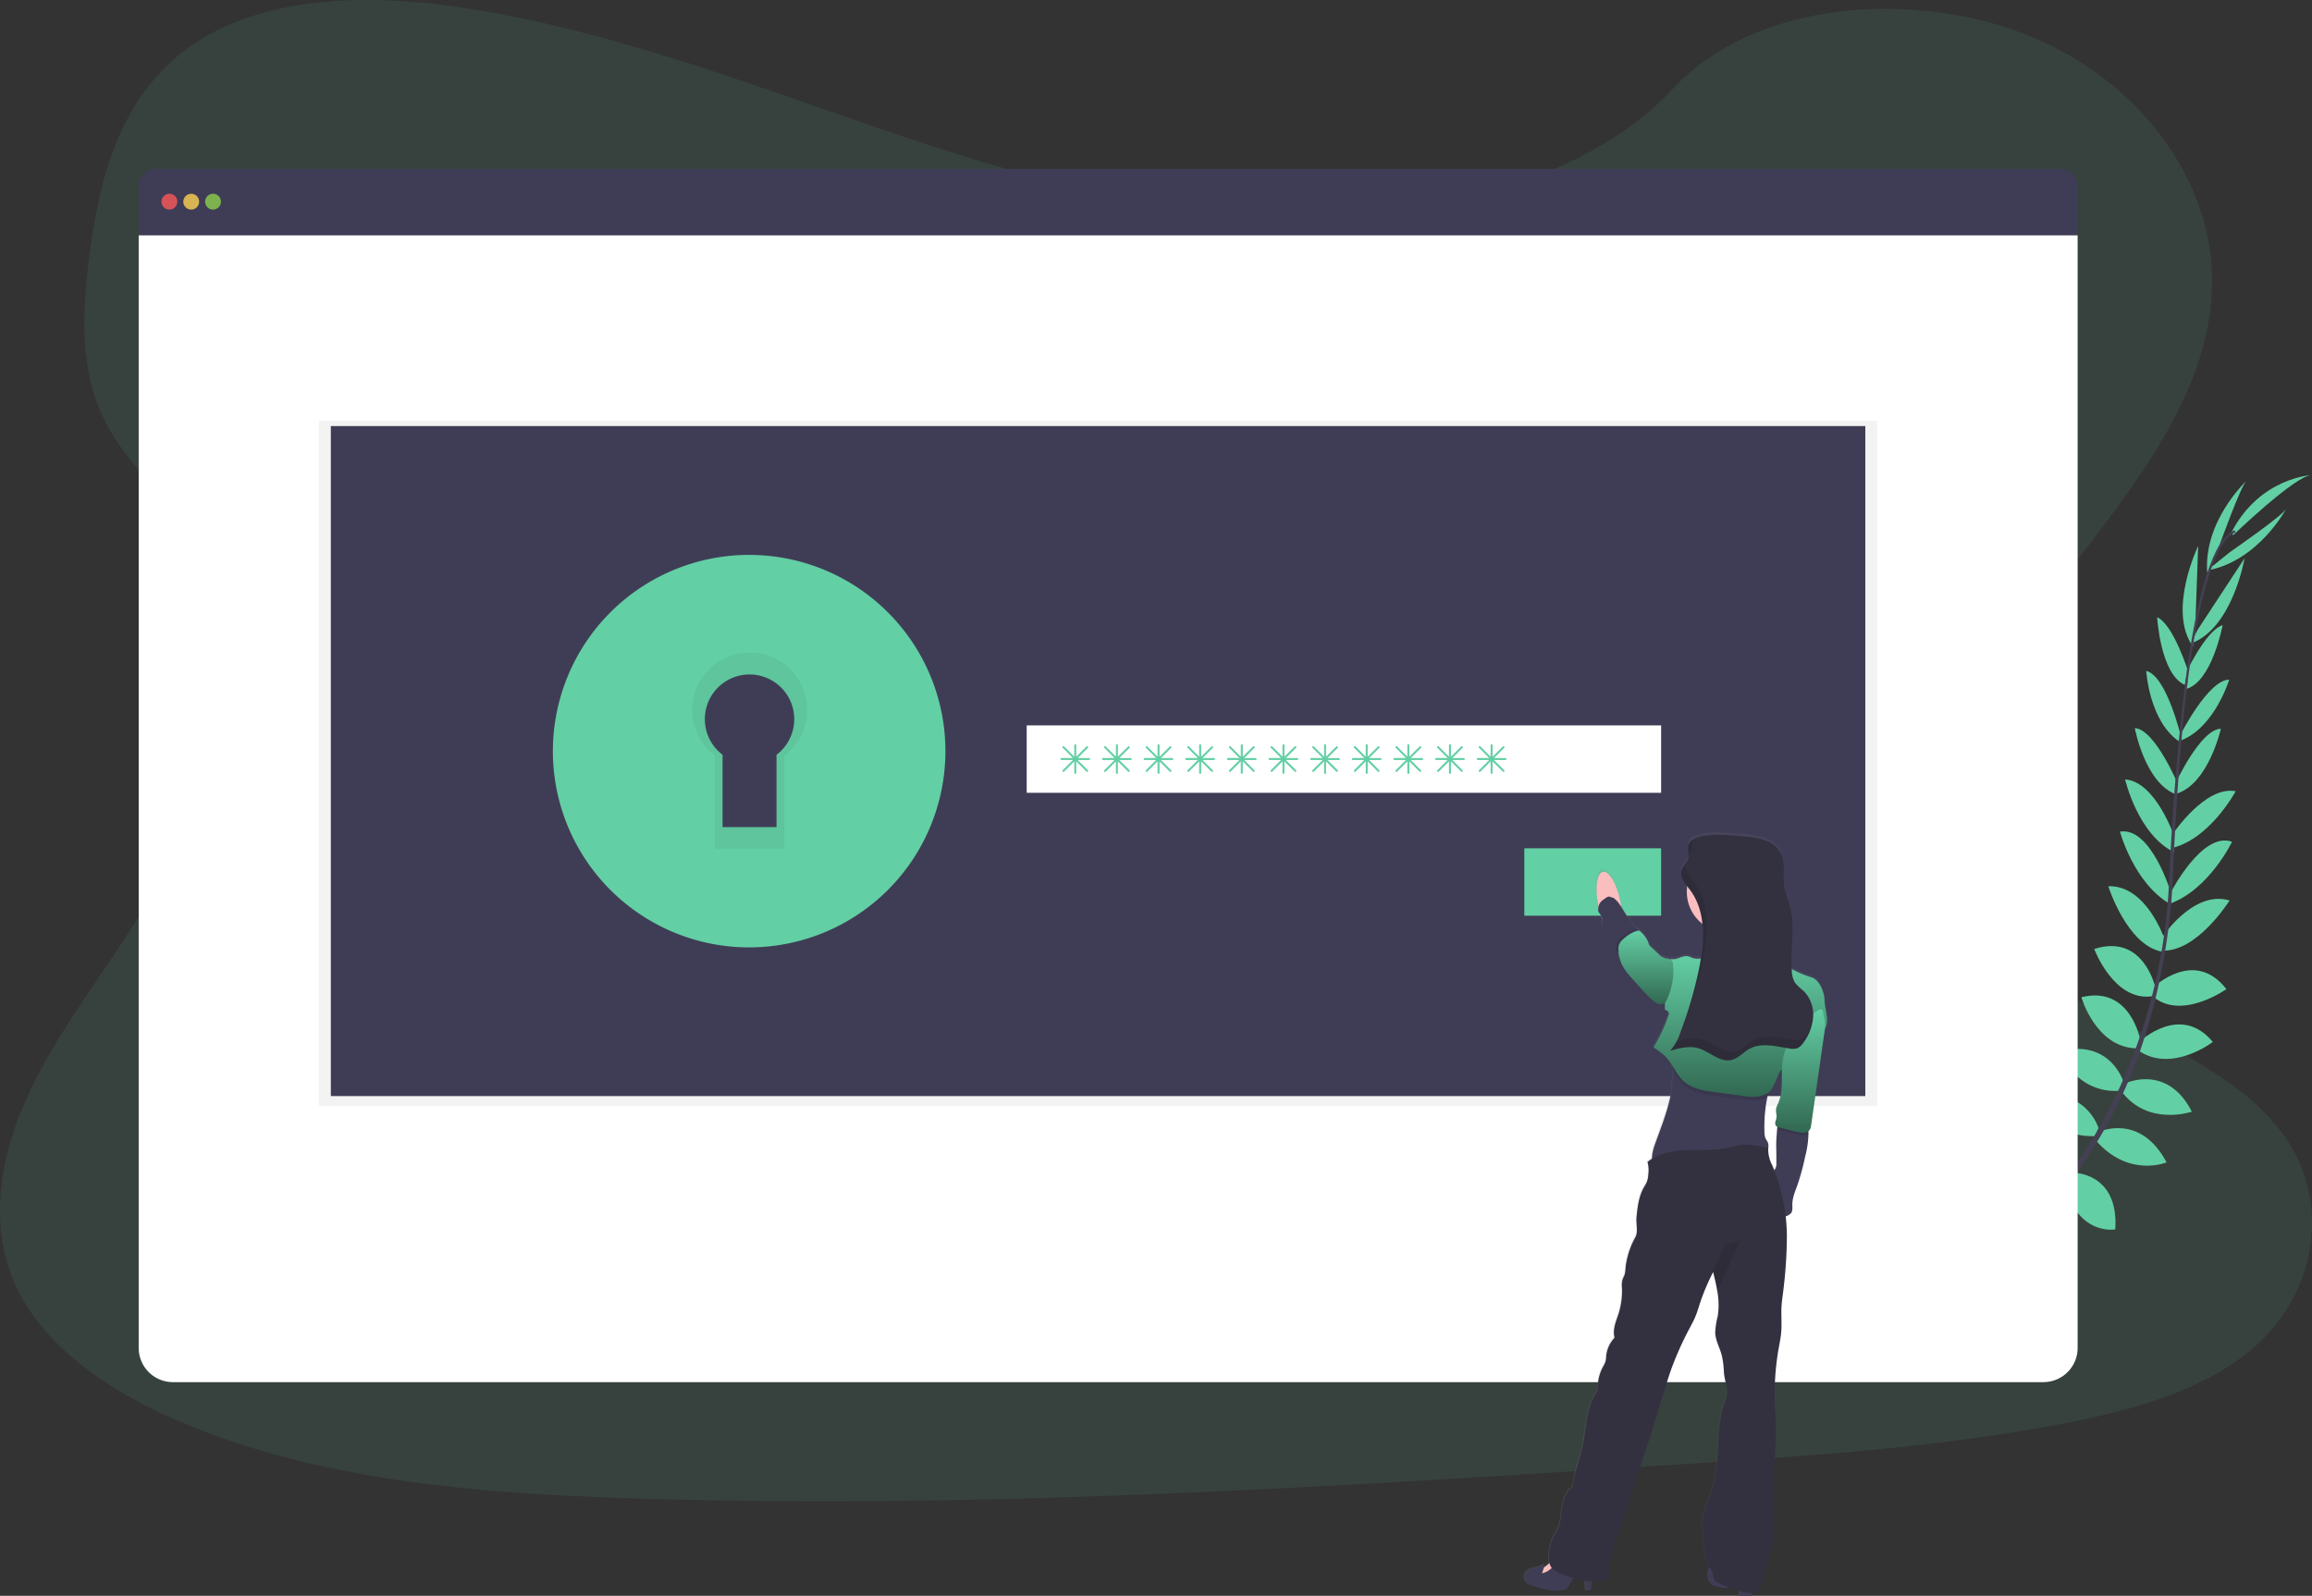 <svg xmlns="http://www.w3.org/2000/svg" xmlns:xlink="http://www.w3.org/1999/xlink" width="764.991" height="528.094" viewBox="0 0 764.991 528.094">
  <rect x="0" y="0" width="764.991" height="528.094" fill="#333333" stroke="none"/>
  <defs>
    <style>
      .cls-1, .cls-2 {
        fill: #63cfa4;
      }

      .cls-1, .cls-12, .cls-15 {
        opacity: 0.1;
      }

      .cls-3 {
        fill: #444053;
      }

      .cls-4 {
        fill: #3f3d56;
      }

      .cls-5 {
        fill: #fff;
      }

      .cls-6 {
        fill: #fa5959;
      }

      .cls-6, .cls-7, .cls-8 {
        opacity: 0.8;
      }

      .cls-7 {
        fill: #fed253;
      }

      .cls-8 {
        fill: #8ccf4d;
      }

      .cls-9 {
        opacity: 0.05;
      }

      .cls-10 {
        fill: url(#linear-gradient);
      }

      .cls-11 {
        fill: #fbbebe;
      }

      .cls-13 {
        fill: url(#linear-gradient-2);
      }

      .cls-14 {
        fill: #33313f;
      }
    </style>
    <linearGradient id="linear-gradient" y1="0.5" x2="1" y2="0.5" gradientUnits="objectBoundingBox">
      <stop offset="0" stop-color="gray" stop-opacity="0.251"/>
      <stop offset="0.54" stop-color="gray" stop-opacity="0.122"/>
      <stop offset="1" stop-color="gray" stop-opacity="0.102"/>
    </linearGradient>
    <linearGradient id="linear-gradient-2" x1="0.5" x2="0.5" y2="1" gradientUnits="objectBoundingBox">
      <stop offset="0" stop-color="#63cfa4"/>
      <stop offset="1" stop-color="#326852"/>
    </linearGradient>
  </defs>
  <g id="verification" transform="translate(0 0.006)">
    <path id="Path_385" data-name="Path 385" class="cls-1" d="M449.609,119.36c-49.035.066-96.233-13.835-141.377-29.277S218.29,57.35,170.167,50.023c-30.949-4.71-66.143-4.277-90.335,12.824C56.545,79.3,49.8,106.529,46.547,131.686c-2.447,18.925-3.575,38.788,5.589,56.1C58.5,199.8,69.389,209.709,77.064,221.162c26.79,39.844,10.679,90.742-15.357,131.511C49.5,371.8,35.2,390.137,25.969,410.361s-13.015,43.157-3.6,63.119c9.328,19.784,30.4,34.144,53.01,43.951,45.919,19.955,99.381,24.232,151.407,25.878,115.164,3.654,230.552-3.8,345.631-11.25,42.586-2.755,85.363-5.53,127.07-13.513,23.156-4.428,47-11,63.42-25.406,20.841-18.289,25.1-48.149,9.938-69.613-25.432-36-92.494-42.79-110.73-81.742-10.056-21.444-1.384-46.037,11.388-66.707C700.9,230.727,748.049,191,748.843,141.395c.544-34.065-23.976-67.3-60.6-82.1-38.388-15.507-90.729-11.519-117.624,17.384C542.962,106.451,492.9,119.314,449.609,119.36Z" transform="translate(-16.91 -47.46)"/>
    <path id="Path_386" data-name="Path 386" class="cls-2" d="M1001.022,691.3s-8.062-5.32-16.052-1.535c0,0,2.46,4.736,12.575,4.29Z" transform="translate(-349.939 -267.959)"/>
    <path id="Path_387" data-name="Path 387" class="cls-2" d="M1008.2,693.25s2.453,9.341-3.7,15.7c0,0-3.7-3.851,0-13.284Z" transform="translate(-356.091 -269.625)"/>
    <path id="Path_388" data-name="Path 388" class="cls-2" d="M1016.558,676.516s-.6-7.944-18.538-5.307c0,0-.085,5.123,6.212,7.55S1013.416,679.14,1016.558,676.516Z" transform="translate(-354.429 -261.858)"/>
    <path id="Path_389" data-name="Path 389" class="cls-2" d="M1025.241,679.5s7.583,2.434.82,19.26c0,0-5.005-1.115-5.9-7.813S1021.922,681.94,1025.241,679.5Z" transform="translate(-361.984 -264.895)"/>
    <path id="Path_390" data-name="Path 390" class="cls-2" d="M1034.35,656.115s1.03-13.074-17.3-11.736c0,0-1.312,11.808,14.071,14.878Z" transform="translate(-360.964 -252.78)"/>
    <path id="Path_391" data-name="Path 391" class="cls-2" d="M1050.981,633.933s-2.512-14.819-20.841-10.4c0,0-.066,12.811,17.849,13.933Z" transform="translate(-365.478 -245.357)"/>
    <path id="Path_392" data-name="Path 392" class="cls-2" d="M1063.679,610.833s-4.212-14.432-22.369-10.115c0,0,4.323,12.982,21.162,12.779Z" transform="translate(-369.321 -237.515)"/>
    <path id="Path_393" data-name="Path 393" class="cls-2" d="M1076.877,587.9s-4.113-14.976-21.647-10.5c0,0,5.851,14.228,20.486,13.028Z" transform="translate(-374.11 -229.483)"/>
    <path id="Path_394" data-name="Path 394" class="cls-2" d="M1086.259,564.474s-3.162-18.315-19.509-14.261c0,0,4.749,16.662,18.308,16.931Z" transform="translate(-378.073 -220.216)"/>
    <path id="Path_395" data-name="Path 395" class="cls-2" d="M1093.575,538.8s-3.8-18.459-20.335-13.12c0,0,6.481,17.449,19.161,15.645Z" transform="translate(-380.306 -211.645)"/>
    <path id="Path_396" data-name="Path 396" class="cls-2" d="M1099.134,512.5s-6.028-18.466-18.814-17.967c0,0,6.16,19.5,17.744,21.647Z" transform="translate(-382.741 -201.26)"/>
    <path id="Path_397" data-name="Path 397" class="cls-2" d="M1103.184,487.443s-6.56-22.225-16.964-20.513c0,0,4.539,16.99,16.6,23.976Z" transform="translate(-384.771 -191.735)"/>
    <path id="Path_398" data-name="Path 398" class="cls-2" d="M1105.219,459.9s-6.153-18.518-16.4-19.26c0,0,4.185,18.223,16.2,24.075Z" transform="translate(-385.665 -182.723)"/>
    <path id="Path_399" data-name="Path 399" class="cls-2" d="M1108.142,433.7s-7.668-18.538-14.432-18.958c0,0,3.332,18.256,13.776,22Z" transform="translate(-387.348 -173.813)"/>
    <path id="Path_400" data-name="Path 400" class="cls-2" d="M1110.973,407.685s-4.717-20.132-11.493-21.8c0,0,.925,16.472,10.811,23.314Z" transform="translate(-389.333 -163.884)"/>
    <path id="Path_401" data-name="Path 401" class="cls-2" d="M1115.42,377.3s-4.959-16.052-10.45-18.5c0,0,1.082,18.925,9.184,22.422Z" transform="translate(-391.221 -154.568)"/>
    <path id="Path_402" data-name="Path 402" class="cls-2" d="M1121.965,351.159l1-28.3s-10.266,21.333-1.738,33.265Z" transform="translate(-395.648 -142.204)"/>
    <path id="Path_403" data-name="Path 403" class="cls-2" d="M1134.115,311.648s7.393-20.663,9.184-21.818c0,0-14.5,13.408-13.08,30.654Z" transform="translate(-399.874 -130.841)"/>
    <path id="Path_404" data-name="Path 404" class="cls-2" d="M1042.642,662.148s13-1.7,12.615,16.675c0,0-11.749,1.915-15.586-13.284Z" transform="translate(-368.757 -258.911)"/>
    <path id="Path_405" data-name="Path 405" class="cls-2" d="M1061.278,639.06s15.022-.046,13.776,18.761c0,0-12.615,2.257-16.773-15.206Z" transform="translate(-375.159 -250.983)"/>
    <path id="Path_406" data-name="Path 406" class="cls-2" d="M1075,617.771s13.638-6.4,22.362,10.115c0,0-12.595,5.327-23.569-7.445Z" transform="translate(-380.495 -243.239)"/>
    <path id="Path_407" data-name="Path 407" class="cls-2" d="M1088.084,593.3s13.966-6.8,22.166,9.322c0,0-14.55,5.012-23.32-6.77Z" transform="translate(-385.015 -234.751)"/>
    <path id="Path_408" data-name="Path 408" class="cls-2" d="M1095.9,569.9s13.441-12.838,24.166.144c0,0-13.73,10.568-24.783,2.716Z" transform="translate(-387.888 -225.242)"/>
    <path id="Path_409" data-name="Path 409" class="cls-2" d="M1102.825,542.554s13.52-13.12,24.16.6c0,0-15.173,10.778-24.645,2.152Z" transform="translate(-390.316 -215.837)"/>
    <path id="Path_410" data-name="Path 410" class="cls-2" d="M1106.93,514.17s10.417-16.4,22.684-12.739c0,0-10.811,17.364-22.566,16.59Z" transform="translate(-391.896 -203.452)"/>
    <path id="Path_411" data-name="Path 411" class="cls-2" d="M1111.469,488.925s10.5-20.65,20.427-17.056c0,0-7.57,15.875-20.7,20.539Z" transform="translate(-393.364 -193.322)"/>
    <path id="Path_412" data-name="Path 412" class="cls-2" d="M1112.17,460.789s10.791-16.255,20.9-14.268c0,0-8.823,16.485-21.949,18.971Z" transform="translate(-393.337 -184.688)"/>
    <path id="Path_413" data-name="Path 413" class="cls-2" d="M1114,433.458s8.364-18.243,15.16-18.368c0,0-4.015,18.112-14.6,21.464Z" transform="translate(-394.328 -173.933)"/>
    <path id="Path_414" data-name="Path 414" class="cls-2" d="M1116.5,408.812s9.3-18.472,16.281-18.512c0,0-4.756,15.8-15.973,20.132Z" transform="translate(-395.188 -165.405)"/>
    <path id="Path_415" data-name="Path 415" class="cls-2" d="M1118.63,379.836s6.953-15.284,12.713-17.016c0,0-3.477,18.63-11.945,21.07Z" transform="translate(-395.921 -155.951)"/>
    <path id="Path_416" data-name="Path 416" class="cls-2" d="M1124.2,352.734l15.54-23.674s-3.982,23.353-17.81,28.207Z" transform="translate(-397.056 -144.337)"/>
    <path id="Path_417" data-name="Path 417" class="cls-2" d="M1137.7,318.408s18.059-12.464,18.715-14.478c0,0-9.184,17.456-26.239,20.539Z" transform="translate(-399.894 -135.692)"/>
    <path id="Path_418" data-name="Path 418" class="cls-2" d="M1143.039,307.006s20.736-19.935,26.03-19.916c0,0-17.1.781-26.528,18.853Z" transform="translate(-404.146 -129.899)"/>
    <path id="Path_419" data-name="Path 419" class="cls-3" d="M1118.94,366.327l.754.1c3.9-30.5,9.577-48.543,15.993-50.753l-.249-.722C1128.635,317.312,1122.915,335.082,1118.94,366.327Z" transform="translate(-396.027 -139.483)"/>
    <path id="Path_420" data-name="Path 420" class="cls-3" d="M1110.2,465.015l1.141.092c.243-2.847.427-5.76.551-8.666,1.089-25.242,2.775-48.425,4.992-65.8l-.656-.82c-2.224,17.416-4.388,41.294-5.477,66.576C1110.626,459.282,1110.443,462.182,1110.2,465.015Z" transform="translate(-393.02 -165.24)"/>
    <path id="Path_421" data-name="Path 421" class="cls-3" d="M976.677,641.425c.2-.085,20.29-9.059,41.143-30.457a165.452,165.452,0,0,0,30.077-42.639c9.643-19.634,15.521-43.761,17.489-67.2l-1.187.558c-4.428,52.61-28.378,88.558-47.421,108.139-20.65,21.208-40.52,30.09-40.717,30.175Z" transform="translate(-346.874 -203.532)"/>
    <path id="Path_422" data-name="Path 422" class="cls-4" d="M722.806,132.69H92.485a5.615,5.615,0,0,0-5.615,5.615v16.36H728.421v-16.36A5.615,5.615,0,0,0,722.806,132.69Z" transform="translate(-40.977 -76.783)"/>
    <path id="Path_423" data-name="Path 423" class="cls-5" d="M86.87,166.19V534.354a11.322,11.322,0,0,0,11.322,11.322H717.1a11.322,11.322,0,0,0,11.322-11.322V166.19Z" transform="translate(-40.977 -88.307)"/>
    <circle id="Ellipse_48" data-name="Ellipse 48" class="cls-6" cx="2.624" cy="2.624" r="2.624" transform="translate(53.43 64.107)"/>
    <circle id="Ellipse_49" data-name="Ellipse 49" class="cls-7" cx="2.624" cy="2.624" r="2.624" transform="translate(60.646 64.107)"/>
    <circle id="Ellipse_50" data-name="Ellipse 50" class="cls-8" cx="2.624" cy="2.624" r="2.624" transform="translate(67.861 64.107)"/>
    <rect id="Rectangle_103" data-name="Rectangle 103" class="cls-9" width="515.603" height="226.721" transform="translate(105.528 139.27)"/>
    <rect id="Rectangle_104" data-name="Rectangle 104" class="cls-4" width="507.731" height="221.722" transform="translate(109.464 140.988)"/>
    <path id="Path_424" data-name="Path 424" class="cls-2" d="M368.291,349.38A50.511,50.511,0,1,0,418.8,399.891a50.511,50.511,0,0,0-50.511-50.511ZM377.35,401.1v23.917H359.494V401.1a14.792,14.792,0,1,1,17.856,0Z" transform="translate(-120.414 -151.328)"/>
    <path id="Path_425" data-name="Path 425" class="cls-9" d="M368.291,349.38A50.511,50.511,0,1,0,418.8,399.891a50.511,50.511,0,0,0-50.511-50.511ZM377.35,401.1v23.917H359.494V401.1a14.792,14.792,0,1,1,17.856,0Z" transform="translate(-120.414 -151.328)"/>
    <path id="Path_426" data-name="Path 426" class="cls-2" d="M360.722,327.38a64.942,64.942,0,1,0,64.942,64.942,64.942,64.942,0,0,0-64.942-64.942Zm11.644,66.5v30.746H349.407V393.884a19.023,19.023,0,1,1,22.959,0Z" transform="translate(-112.846 -143.759)"/>
    <rect id="Rectangle_105" data-name="Rectangle 105" class="cls-5" width="209.915" height="22.303" transform="translate(339.714 240.042)"/>
    <rect id="Rectangle_106" data-name="Rectangle 106" class="cls-2" width="45.263" height="22.303" transform="translate(504.366 280.713)"/>
    <path id="Path_427" data-name="Path 427" class="cls-2" d="M561.292,427.472h-3.8l3.378-3.372a.335.335,0,0,0,0-.466.328.328,0,0,0-.466,0l-3.378,3.378v-3.8a.328.328,0,0,0-.328-.328.334.334,0,0,0-.328.328v3.8l-3.372-3.4a.328.328,0,0,0-.466,0,.335.335,0,0,0,0,.466l3.378,3.372h-3.8a.334.334,0,0,0-.328.328.328.328,0,0,0,.328.328h3.8l-3.378,3.378a.334.334,0,0,0,0,.466.341.341,0,0,0,.466,0l3.372-3.378v3.8a.328.328,0,0,0,.656,0v-3.8l3.378,3.378a.341.341,0,0,0,.466,0,.335.335,0,0,0,0-.466l-3.378-3.378h3.8a.318.318,0,1,0,0-.636Z" transform="translate(-200.914 -176.613)"/>
    <path id="Path_428" data-name="Path 428" class="cls-2" d="M582.292,427.472h-3.8l3.378-3.372a.335.335,0,0,0,0-.466.328.328,0,0,0-.466,0l-3.378,3.378v-3.8a.328.328,0,0,0-.328-.328.335.335,0,0,0-.328.328v3.8l-3.372-3.4a.328.328,0,0,0-.466,0,.334.334,0,0,0,0,.466l3.378,3.372h-3.8a.334.334,0,0,0-.328.328.328.328,0,0,0,.328.328h3.8l-3.378,3.378a.334.334,0,0,0,0,.466.341.341,0,0,0,.466,0l3.372-3.378v3.8a.328.328,0,0,0,.656,0v-3.8l3.378,3.378a.341.341,0,0,0,.466,0,.335.335,0,0,0,0-.466l-3.378-3.378h3.8a.318.318,0,1,0,0-.636Z" transform="translate(-208.139 -176.613)"/>
    <path id="Path_429" data-name="Path 429" class="cls-2" d="M603.292,427.472h-3.8l3.378-3.372a.335.335,0,0,0,0-.466.328.328,0,0,0-.466,0l-3.378,3.378v-3.8a.328.328,0,0,0-.328-.328.335.335,0,0,0-.328.328v3.8l-3.372-3.4a.328.328,0,0,0-.466,0,.335.335,0,0,0,0,.466l3.378,3.372h-3.8a.335.335,0,0,0-.328.328.328.328,0,0,0,.328.328h3.8l-3.378,3.378a.335.335,0,0,0,0,.466.341.341,0,0,0,.466,0l3.372-3.378v3.8a.328.328,0,0,0,.656,0v-3.8l3.378,3.378a.341.341,0,0,0,.466,0,.335.335,0,0,0,0-.466l-3.378-3.378h3.8a.318.318,0,1,0,0-.636Z" transform="translate(-215.363 -176.613)"/>
    <path id="Path_430" data-name="Path 430" class="cls-2" d="M624.292,427.472h-3.8l3.378-3.372a.335.335,0,0,0,0-.466.328.328,0,0,0-.466,0l-3.378,3.378v-3.8a.328.328,0,0,0-.328-.328.334.334,0,0,0-.328.328v3.8l-3.372-3.4a.328.328,0,0,0-.466,0,.334.334,0,0,0,0,.466l3.378,3.372h-3.8a.335.335,0,0,0-.328.328.328.328,0,0,0,.328.328h3.8l-3.378,3.378a.334.334,0,0,0,0,.466.341.341,0,0,0,.466,0l3.372-3.378v3.8a.328.328,0,1,0,.656,0v-3.8l3.378,3.378a.341.341,0,0,0,.466,0,.335.335,0,0,0,0-.466l-3.378-3.378h3.8a.318.318,0,1,0,0-.636Z" transform="translate(-222.587 -176.613)"/>
    <path id="Path_431" data-name="Path 431" class="cls-2" d="M645.292,427.472h-3.8l3.378-3.372a.335.335,0,0,0,0-.466.328.328,0,0,0-.466,0l-3.378,3.378v-3.8a.328.328,0,0,0-.328-.328.335.335,0,0,0-.328.328v3.8l-3.372-3.4a.328.328,0,0,0-.466,0,.334.334,0,0,0,0,.466l3.378,3.372h-3.8a.335.335,0,0,0-.328.328.328.328,0,0,0,.328.328h3.8l-3.378,3.378a.334.334,0,0,0,0,.466.341.341,0,0,0,.466,0l3.372-3.378v3.8a.328.328,0,1,0,.656,0v-3.8l3.378,3.378a.341.341,0,0,0,.466,0,.335.335,0,0,0,0-.466l-3.378-3.378h3.8a.318.318,0,1,0,0-.636Z" transform="translate(-229.812 -176.613)"/>
    <path id="Path_432" data-name="Path 432" class="cls-2" d="M666.292,427.472h-3.8l3.378-3.372a.334.334,0,0,0,0-.466.328.328,0,0,0-.466,0l-3.378,3.378v-3.8a.328.328,0,0,0-.328-.328.335.335,0,0,0-.328.328v3.8l-3.372-3.4a.328.328,0,0,0-.466,0,.335.335,0,0,0,0,.466l3.378,3.372h-3.8a.335.335,0,0,0-.328.328.328.328,0,0,0,.328.328h3.8l-3.378,3.378a.335.335,0,0,0,0,.466.341.341,0,0,0,.466,0l3.372-3.378v3.8a.328.328,0,0,0,.656,0v-3.8l3.378,3.378a.341.341,0,0,0,.466,0,.335.335,0,0,0,0-.466l-3.378-3.378h3.8a.318.318,0,1,0,0-.636Z" transform="translate(-237.036 -176.613)"/>
    <path id="Path_433" data-name="Path 433" class="cls-2" d="M687.292,427.472h-3.8l3.378-3.372a.335.335,0,0,0,0-.466.328.328,0,0,0-.466,0l-3.378,3.378v-3.8a.328.328,0,0,0-.328-.328.335.335,0,0,0-.328.328v3.8l-3.372-3.4a.328.328,0,0,0-.466,0,.334.334,0,0,0,0,.466l3.378,3.372h-3.8a.334.334,0,0,0-.328.328.328.328,0,0,0,.328.328h3.8l-3.378,3.378a.334.334,0,0,0,0,.466.341.341,0,0,0,.466,0l3.372-3.378v3.8a.328.328,0,0,0,.656,0v-3.8l3.378,3.378a.341.341,0,0,0,.466,0,.335.335,0,0,0,0-.466l-3.378-3.378h3.8a.318.318,0,1,0,0-.636Z" transform="translate(-244.261 -176.613)"/>
    <path id="Path_434" data-name="Path 434" class="cls-2" d="M708.292,427.472h-3.8l3.378-3.372a.335.335,0,0,0,0-.466.328.328,0,0,0-.466,0l-3.378,3.378v-3.8a.328.328,0,0,0-.328-.328.335.335,0,0,0-.328.328v3.8l-3.372-3.4a.328.328,0,0,0-.466,0,.335.335,0,0,0,0,.466l3.378,3.372h-3.8a.334.334,0,0,0-.328.328.328.328,0,0,0,.328.328h3.8l-3.378,3.378a.335.335,0,0,0,0,.466.341.341,0,0,0,.466,0l3.372-3.378v3.8a.328.328,0,0,0,.656,0v-3.8l3.378,3.378a.341.341,0,0,0,.466,0,.335.335,0,0,0,0-.466l-3.378-3.378h3.8a.318.318,0,1,0,0-.636Z" transform="translate(-251.485 -176.613)"/>
    <path id="Path_435" data-name="Path 435" class="cls-2" d="M729.292,427.472h-3.8l3.378-3.372a.334.334,0,0,0,0-.466.328.328,0,0,0-.466,0l-3.378,3.378v-3.8a.328.328,0,0,0-.328-.328.334.334,0,0,0-.328.328v3.8l-3.372-3.4a.328.328,0,0,0-.466,0,.335.335,0,0,0,0,.466l3.378,3.372h-3.8a.335.335,0,0,0-.328.328.328.328,0,0,0,.328.328h3.8l-3.378,3.378a.335.335,0,0,0,0,.466.341.341,0,0,0,.466,0l3.372-3.378v3.8a.328.328,0,0,0,.656,0v-3.8l3.378,3.378a.341.341,0,0,0,.466,0,.334.334,0,0,0,0-.466l-3.378-3.378h3.8a.318.318,0,1,0,0-.636Z" transform="translate(-258.709 -176.613)"/>
    <path id="Path_436" data-name="Path 436" class="cls-2" d="M750.292,427.472h-3.8l3.378-3.372a.335.335,0,0,0,0-.466.328.328,0,0,0-.466,0l-3.378,3.378v-3.8a.328.328,0,0,0-.328-.328.335.335,0,0,0-.328.328v3.8l-3.372-3.4a.328.328,0,0,0-.466,0,.334.334,0,0,0,0,.466l3.378,3.372h-3.8a.335.335,0,0,0-.328.328.328.328,0,0,0,.328.328h3.8l-3.378,3.378a.334.334,0,0,0,0,.466.341.341,0,0,0,.466,0l3.372-3.378v3.8a.328.328,0,1,0,.656,0v-3.8l3.378,3.378a.341.341,0,0,0,.466,0,.335.335,0,0,0,0-.466l-3.378-3.378h3.8a.318.318,0,1,0,0-.636Z" transform="translate(-265.934 -176.613)"/>
    <path id="Path_437" data-name="Path 437" class="cls-2" d="M771.292,427.472h-3.8l3.378-3.372a.335.335,0,0,0,0-.466.328.328,0,0,0-.466,0l-3.378,3.378v-3.8a.328.328,0,0,0-.328-.328.334.334,0,0,0-.328.328v3.8l-3.372-3.4a.328.328,0,0,0-.466,0,.335.335,0,0,0,0,.466l3.378,3.372h-3.8a.335.335,0,0,0-.328.328.328.328,0,0,0,.328.328h3.8l-3.378,3.378a.335.335,0,0,0,0,.466.341.341,0,0,0,.466,0l3.372-3.378v3.8a.328.328,0,0,0,.656,0v-3.8l3.378,3.378a.341.341,0,0,0,.466,0,.335.335,0,0,0,0-.466l-3.378-3.378h3.8a.318.318,0,1,0,0-.636Z" transform="translate(-273.158 -176.613)"/>
    <path id="Path_438" data-name="Path 438" class="cls-10" d="M885.04,522.572a11.744,11.744,0,0,0-.3-2.355c-.59-2.217-1.922-4.9-4.113-5.569a34.528,34.528,0,0,1-6.52-2.755c-.394-7.032,1.22-14.228-.538-21.044-.656-2.493-1.738-4.88-2.027-7.432-.361-3.175.505-6.56-.761-9.486a9.361,9.361,0,0,0-5.543-4.789,29.538,29.538,0,0,0-7.393-1.312c-3.149-.256-13.343-1.463-16.9,1.351h0a3.716,3.716,0,0,0-.656.656h0a2.626,2.626,0,0,0-.21.341l-.033.052a2.666,2.666,0,0,0-.177.426h0a3.311,3.311,0,0,0-.111.492v1.181c.046.59.131,1.181.131,1.765a3.8,3.8,0,0,1-.079.866,6.059,6.059,0,0,1-1.089,2.125h0l-.118.171c-.072.1-.144.2-.21.308s-.118.184-.171.276-.1.151-.151.236a3.216,3.216,0,0,0-.171.335c0,.066-.072.125-.1.19a3.23,3.23,0,0,0-.2.551,3.662,3.662,0,0,0-.039,1.745,6.5,6.5,0,0,0,.9,2.066c.164.269.341.531.525.794l.459.623a14.163,14.163,0,0,0-.138,1.837,13.571,13.571,0,0,0,5.181,10.665,40.179,40.179,0,0,1-.084,8.326c-.059.577-.131,1.161-.21,1.738s-.138.958-.217,1.437a6.658,6.658,0,0,1-2.867-.216,13.52,13.52,0,0,0-1.312-.505c-1.909-.479-3.857,1.423-5.746.846a.772.772,0,0,1-.085.262,2.571,2.571,0,0,0-1.312-.387,4.785,4.785,0,0,1-2.847-1.633l-2.5-2.355a2.76,2.76,0,0,1-.433-.485,3.4,3.4,0,0,1-.3-.807,9.3,9.3,0,0,0-2.421-3.47,1.639,1.639,0,0,0-.715-.518,1.105,1.105,0,0,0-.328,0,2.871,2.871,0,0,0-.216-.262,6.169,6.169,0,0,0-.544-.551c-1.194-1.1-1.312-2.047-2.348-3.28a31.5,31.5,0,0,1-2.453-3.706c-.085-.689-.2-1.4-.348-2.112a27.173,27.173,0,0,0-1.437-4.789l-1.312-2.906-.151.151c-.951-1.417-1.968-2.191-2.88-2.007-1.528.315-2.283,3.28-2.04,7.157l.525,3.936a1.213,1.213,0,0,0,.072.3,7.258,7.258,0,0,0-.144,1.417c0,.551.512.958.781,1.45a4.1,4.1,0,0,1,.656,2.237c-.033.282-.118.551-.131.827a3.182,3.182,0,0,0,.617,1.706l3.28,5.51.656,1.155.039.052a2.8,2.8,0,0,0,.879,1.01,12.013,12.013,0,0,0,1.082,3.982c.112.249.236.485.367.721a23.205,23.205,0,0,0,3.1,4.021l1.561,1.751c1.542,1.719,3.083,3.444,4.756,5.031a6.37,6.37,0,0,0,2.125,1.489,2.407,2.407,0,0,0,2.388-.348q0,1.22,0,2.44a1.371,1.371,0,0,1,1.036,2.158,54.1,54.1,0,0,1-4.854,10.273,21.863,21.863,0,0,1,4.067,3.1,18.284,18.284,0,0,1,2.119,2.867c.059.485.1.964.131,1.443.485,7.819-2.539,15.58-5.248,23.032a17.943,17.943,0,0,0-1.568,6.52,12.8,12.8,0,0,0-1.469,1.056,9.727,9.727,0,0,1,.269,4.159,7.368,7.368,0,0,1-.544,2.624,18.426,18.426,0,0,1-.945,1.686c-1.7,3-2.073,6.56-2.414,9.984-.2,2.066.6,4.592-.341,6.442a26.35,26.35,0,0,0-3.28,10.089,10.119,10.119,0,0,1-.3,2.355c-.2.656-.564,1.214-.748,1.856a7.944,7.944,0,0,0-.131,2.624,25.111,25.111,0,0,1-1.377,9.256c-.82,2.342-1.725,4.848-1.082,7.255a10.226,10.226,0,0,0-2.775,6.094,9.617,9.617,0,0,1-.21,1.738,8.452,8.452,0,0,1-.787,1.673,14.641,14.641,0,0,0-1.784,7.872,21.894,21.894,0,0,0-3.536,9.236c-.584,3.273-.84,6.606-1.588,9.84-1,4.277-2.8,8.6-3.155,12.982-2.125,1.358-3.044,3.988-3.45,6.475s-.472,5.1-1.515,7.393c-.538,1.194-1.312,2.263-1.824,3.483a16,16,0,0,0-.787,3,11.7,11.7,0,0,0-.2,4.92,7.415,7.415,0,0,1-1.922,1.463c.1-.407.19-.813.262-1.227-1.693,1.535-4.762,1-6.114,2.84a2.768,2.768,0,0,0,.656,3.8,5.249,5.249,0,0,0,1.358.584c3.28,1.05,6.652,2.106,10.023,1.548a2.992,2.992,0,0,0,1.135-.361,3.653,3.653,0,0,0,1.056-1.22q.758-1.2,1.509-2.4a31.156,31.156,0,0,0,3.68.859c.125,1.049.216,2.1.262,3.149.656.131,1.535.171,1.843-.44a1.594,1.594,0,0,0,.111-.728c0-.466.066-1.082.1-1.712h.131a12.462,12.462,0,0,0,5.805-1.174c-.7-5.812,1.614-11.493,3.621-16.99,2.119-5.786,3.936-11.677,5.766-17.567,1.312-4.146,2.762-8.16,4.047-12.313q2.427-7.872,4.874-15.744c.708-2.309,1.423-4.592,2.237-6.888a107.312,107.312,0,0,1,6.081-13.533c.656-1.24,1.312-2.466,1.85-3.752.656-1.568,1.122-3.208,1.646-4.828a74.8,74.8,0,0,1,4.12-9.7c.046-.085.079-.164.125-.243.531,2.171,1.063,4.375,1.417,6.56a24.928,24.928,0,0,1,.112,8.108,26.734,26.734,0,0,0-.84,5.5c.1,2.565,1.469,4.894,2.145,7.367a28.028,28.028,0,0,1,.735,5.641c.184,2.952,1.784,6.265.656,9-3.51,8.666-1.811,18.453-3.811,27.551-1.03,4.671-4.185,9.059-3.936,13.835q.262,5.084.892,10.141a9.654,9.654,0,0,0,.82,3.077,11.29,11.29,0,0,0,.9,1.469c-.289.112-.531.407-.741,1.03a4.047,4.047,0,0,0,1.456,4.592,6.377,6.377,0,0,0,1.9.656,9.985,9.985,0,0,0,2.742.38,6.394,6.394,0,0,0,.859-.1,31.264,31.264,0,0,0,3.1,1.115,6.75,6.75,0,0,0,.085.807,1,1,0,0,0,.341.741,1.023,1.023,0,0,0,.525.092h3.562v-.892a2.932,2.932,0,0,0,2.263-.735,3.5,3.5,0,0,0,.656-1.364q1.456-4.94,2.893-9.886a31.6,31.6,0,0,0,1.41-11.283c-1.266-12.09,1.515-24.219.61-36.341a87.056,87.056,0,0,1,1.115-21.8c.3-1.627.656-3.28.787-4.9.289-3.057-.066-6.147.151-9.184.072-1.063.216-2.119.348-3.175a152.465,152.465,0,0,0,1.41-19.778,62.3,62.3,0,0,0-.407-6.56,3.746,3.746,0,0,0,1.791-1.05c.584-.761.433-1.83.426-2.8,0-2.322.977-4.513,1.765-6.7a79.642,79.642,0,0,0,2.48-9.223,32.2,32.2,0,0,0,1.1-7.708q0-.394-.039-.787a2.034,2.034,0,0,0,.6-.656,3.81,3.81,0,0,0,.315-1.214c.236-1.673.479-3.352.715-5.031q.262-1.8.518-3.6l2.086-14.556c.177-1.266.361-2.526.538-3.785l.545-3.765c.059-.446.125-.892.171-1.312C886.739,529.184,885.21,525.616,885.04,522.572Zm-17.4,54.5a11.99,11.99,0,0,1-1.312-5.7h-.072a2.926,2.926,0,0,0-.085-1.85c-.2-.479-.558-.886-.774-1.364a5,5,0,0,1-.354-1.837,50.077,50.077,0,0,1,.938-11.9c.085-.459.177-.925.262-1.384a3.427,3.427,0,0,0,.748-.584,5.32,5.32,0,0,0,.846-1.312c.741-1.489,1.417-3,2.04-4.546.2-.5.5-1.076,1-1.2-.1,3.838.289,7.754-1.273,11.217a7.1,7.1,0,0,0-.656,1.771c-.144.977.262,1.968.118,2.939-.072.505-.289.971-.374,1.469a1.437,1.437,0,0,0,.38,1.391,1.149,1.149,0,0,0,.282.144c-.039.262-.072.531-.1.787-.052.538-.079,1.043-.112,1.358a42.327,42.327,0,0,0-.177,4.828c0,1.738.066,3.477.039,5.248a3.564,3.564,0,0,1-.249,1.489,2.586,2.586,0,0,1-.5.656A17.056,17.056,0,0,0,867.636,577.071Z" transform="translate(-281.299 -191.913)"/>
    <ellipse id="Ellipse_51" data-name="Ellipse 51" class="cls-11" cx="3.7" cy="10.476" rx="3.7" ry="10.476" transform="matrix(0.98, -0.201, 0.201, 0.98, 526.729, 289.261)"/>
    <path id="Path_439" data-name="Path 439" class="cls-4" d="M878.293,838.489a3.972,3.972,0,0,0,1.456,4.546,6.481,6.481,0,0,0,1.883.656,9.931,9.931,0,0,0,2.735.374c1.135-.052,2.224-.5,3.359-.656a.525.525,0,0,1,.387.052.558.558,0,0,1,.144.459,17.351,17.351,0,0,0,.144,1.929.991.991,0,0,0,.341.741,1.024,1.024,0,0,0,.525.092h3.555a34.674,34.674,0,0,0-1.017-9.276,2.074,2.074,0,0,0-.263-.656,2.171,2.171,0,0,0-1.135-.656,6.344,6.344,0,0,0-2.749-.479,8.052,8.052,0,0,0-3.083,1.509,4.7,4.7,0,0,1-3.5.846C879.893,837.656,878.9,836.666,878.293,838.489Z" transform="translate(-313.17 -318.599)"/>
    <path id="Path_440" data-name="Path 440" class="cls-11" d="M796.51,834.9a9.837,9.837,0,0,1-3.588,2.44l-.6.289a.418.418,0,0,0-.2.164.354.354,0,0,0,.066.3A4.244,4.244,0,0,0,797,839.842a2.552,2.552,0,0,0,1.056-.551,3.463,3.463,0,0,0,.813-2.112,4.324,4.324,0,0,0-.1-2.421C797.855,832.705,797.521,833.637,796.51,834.9Z" transform="translate(-283.591 -317.892)"/>
    <path id="Path_441" data-name="Path 441" class="cls-4" d="M808.035,843.183a1.6,1.6,0,0,1-.112.728c-.308.6-1.168.571-1.837.439a44.165,44.165,0,0,0-.807-6.625c-1.273-.059-2.191,1.148-2.873,2.23l-1.758,2.788a3.636,3.636,0,0,1-1.05,1.22,3.109,3.109,0,0,1-1.135.361c-3.359.557-6.75-.5-9.991-1.548a5.292,5.292,0,0,1-1.358-.577,2.775,2.775,0,0,1-.656-3.792c1.358-1.837,4.408-1.312,6.1-2.834a15.269,15.269,0,0,1-.866,3.129c2.263-.341,3.785-2.414,5.609-3.8a3.45,3.45,0,0,1,1.6-.761,3.524,3.524,0,0,1,1.312.138,15.39,15.39,0,0,1,5.773,2.84,6.223,6.223,0,0,1,2.066,2.152C808.376,840.277,808.035,842.114,808.035,843.183Z" transform="translate(-281.484 -318.09)"/>
    <circle id="Ellipse_52" data-name="Ellipse 52" class="cls-11" cx="13.553" cy="13.553" r="13.553" transform="translate(558.123 281.552)"/>
    <path id="Path_442" data-name="Path 442" class="cls-4" d="M921.72,617.07a32.143,32.143,0,0,1-1.1,7.668,79.135,79.135,0,0,1-2.48,9.184c-.781,2.184-1.758,4.375-1.751,6.691,0,.964.157,2.034-.433,2.795a4.081,4.081,0,0,1-1.916,1.1,2.394,2.394,0,0,0-1.614,1.437,10.135,10.135,0,0,1-1.364-3q-1.765-5.405-3.28-10.87a1.41,1.41,0,0,1,.092-1.312,1.625,1.625,0,0,1,.571-.321,5.9,5.9,0,0,0,1.817-1.168,2.659,2.659,0,0,0,.6-.781,3.535,3.535,0,0,0,.256-1.483c0-1.738,0-3.47-.046-5.208a43.515,43.515,0,0,1,.184-4.808c0-.315.059-.82.111-1.358.1-1.03.3-2.224.853-2.624.833-.558,3.326.19,4.271.321,1.627.223,3.28.485,4.867.794A12.991,12.991,0,0,1,921.72,617.07Z" transform="translate(-323.346 -241.948)"/>
    <path id="Path_443" data-name="Path 443" class="cls-4" d="M837.887,513.34c-.525,1.05-1.784,1.555-2.755,2.217l-3.326,2.283a2.218,2.218,0,0,1-1.647.564,2.165,2.165,0,0,1-1.227-1.148.229.229,0,0,0,0-.053l-.689-1.155-3.28-5.5a3.129,3.129,0,0,1-.61-1.692c0-.282.1-.544.125-.827a3.969,3.969,0,0,0-.656-2.23c-.262-.492-.787-.9-.774-1.45a5.247,5.247,0,0,1,.367-2.119,4.291,4.291,0,0,1,1.437-1.535c.308-.223.623-.433.951-.656a1.876,1.876,0,0,1,.571-.262c.544-.112,1.082.341,1.633.361,2.368,1.587,3.28,4.592,5.143,6.757,1.05,1.233,1.155,2.178,2.342,3.28.19.171.374.354.551.544a3.811,3.811,0,0,1,.59.853C836.85,512.139,838.156,512.8,837.887,513.34Z" transform="translate(-294.234 -203.062)"/>
    <path id="Path_444" data-name="Path 444" class="cls-11" d="M877.926,512.77a12.212,12.212,0,0,1,1.456,6.606,4.127,4.127,0,0,1-.571,1.738c-.945,1.45-2.926,1.712-4.651,1.8a2.742,2.742,0,0,0-2.02.656,1.837,1.837,0,0,0,.125,2.243,5.062,5.062,0,0,0,2.007,1.312c2.729,1.2,5.674,2.191,8.639,1.915,1.378-.131,2.716-.531,4.087-.735a42.908,42.908,0,0,1,4.5-.249c1.784-.066,3.562-.243,5.34-.42l4.71-.466a1.049,1.049,0,0,0,.7-.256c.348-.407-.1-1-.531-1.312-2.5-1.85-5.681-3.122-7.1-5.9a34.764,34.764,0,0,1-1.345-4.29,36.086,36.086,0,0,1-1.561-4.139,27.433,27.433,0,0,1-.216-3.818,5.123,5.123,0,0,0-1.312-3.49,5.469,5.469,0,0,0-3.568-1.148c-3.136-.138-6.475.61-8.7,2.821-.6.6-1.109,1.312-1.725,1.85s-1.456.7-1.05,1.4,1.207,1.148,1.64,1.771a15.084,15.084,0,0,1,1.148,2.112Z" transform="translate(-311.012 -204.105)"/>
    <path id="Path_445" data-name="Path 445" class="cls-4" d="M897.2,538.247a74.529,74.529,0,0,1-4.015,14.779,55.655,55.655,0,0,0-2.362,6.625c-.505,2.034-.407,4.211-.872,6.252-.577,2.539-1.155,5.084-1.62,7.642a50.1,50.1,0,0,0-.932,11.873,4.968,4.968,0,0,0,.354,1.83c.217.472.564.879.768,1.365a3.279,3.279,0,0,1-.184,2.624,7.6,7.6,0,0,1-1.351,2.047c-6.114,1.824-12.654,1.227-19.024,1.614-5.871.354-11.808,1.561-17.593.558-.656-2.624.439-5.373,1.378-7.931,2.722-7.432,5.733-15.173,5.248-22.959a23.807,23.807,0,0,0-.308-2.709c-.951-5.517.085-11.23,1.745-16.577a28.451,28.451,0,0,0,.748-10.351,18.892,18.892,0,0,1-.046-3.391,5.963,5.963,0,0,1,1.233-3.168c0-.046.059-.092.092-.138a.9.9,0,0,1,.492,0h0a.42.42,0,0,0,.328,0l.072-.046a.164.164,0,0,1,.19,0c.151.092.236.407.564.466a13.067,13.067,0,0,0,1.463.138,7.867,7.867,0,0,1,1.745.249h.079a5.123,5.123,0,0,0,2.545-.216,6.767,6.767,0,0,0,1.561-.6c.144-.157,1.05-.3,1.233-.413.6-.361.466-2.053.59-2.749a7.556,7.556,0,0,1,.492-2.034,3.464,3.464,0,0,1,2.807-1.633,14.953,14.953,0,0,1,3.365.3c2.447.348,4.953.289,7.354.853,1.207.282,2.526.708,3.634.157.3.072.348.335.348.656a4.2,4.2,0,0,1-.184.9c-.42,1.811,1,3.477,2.316,4.789a7.425,7.425,0,0,0,1.935,1.542c.656.3,1.312.426,1.968.754a3.581,3.581,0,0,1,1.312,1.2,5.012,5.012,0,0,1,.748,1.909,11.415,11.415,0,0,1-.217,3.8Z" transform="translate(-303.564 -210.5)"/>
    <path id="Path_446" data-name="Path 446" class="cls-12" d="M900.434,541.8a74.529,74.529,0,0,1-4.015,14.779,55.655,55.655,0,0,0-2.362,6.625c-.505,2.034-.407,4.211-.872,6.252-.577,2.539-1.155,5.084-1.62,7.642-.138.079-.282.151-.426.216a10.064,10.064,0,0,1-2.572.827,15.743,15.743,0,0,1-4.8-.157l-9.361-1.253c-3.739-.505-7.721-1.115-10.5-3.647a22.388,22.388,0,0,1-3.66-5,23.782,23.782,0,0,0-.308-2.709c-.951-5.517.085-11.23,1.745-16.577a28.451,28.451,0,0,0,.748-10.351,18.9,18.9,0,0,1-.046-3.391,5.963,5.963,0,0,1,1.233-3.168,4.7,4.7,0,0,1,.584-.131h0a2.9,2.9,0,0,1,.4-.052h.19a2.861,2.861,0,0,1,.656.079,11.844,11.844,0,0,1,1.312.505h.079a5.025,5.025,0,0,0,1.745.249c.866,0,1.758-.138,2.624-.2a4.841,4.841,0,0,1,3.109.558,18.657,18.657,0,0,1,1.732,1.581,7.438,7.438,0,0,0,2.184,1.187,23.215,23.215,0,0,0,17.462-.367,3.418,3.418,0,0,1,1.752-.446,3.28,3.28,0,0,1,1.259.538c.394.23.781.453,1.181.656a5.012,5.012,0,0,1,.748,1.909A11.416,11.416,0,0,1,900.434,541.8Z" transform="translate(-306.802 -214.049)"/>
    <path id="Path_447" data-name="Path 447" class="cls-13" d="M903.176,536.793a35.008,35.008,0,0,1-7.478-3.28,3.351,3.351,0,0,0-1.259-.538,3.521,3.521,0,0,0-1.758.446,23.2,23.2,0,0,1-17.456.367,7.589,7.589,0,0,1-2.184-1.187,19.612,19.612,0,0,0-1.732-1.581c-2.158-1.4-5.143.243-7.557-.656a13.37,13.37,0,0,0-1.312-.505c-1.909-.479-3.851,1.423-5.727.846a31.911,31.911,0,0,0-1.542,5.851,63.789,63.789,0,0,0-.426,6.9c0,1.384-.066,2.768,0,4.152a1.362,1.362,0,0,1,1.036,2.152A53.773,53.773,0,0,1,850.94,560a22.251,22.251,0,0,1,4.054,3.1c2.3,2.427,3.424,5.832,5.9,8.075,2.794,2.526,6.776,3.142,10.5,3.641l9.361,1.253a16,16,0,0,0,4.808.164,10.119,10.119,0,0,0,2.565-.833,4.591,4.591,0,0,0,1.43-.945,5.246,5.246,0,0,0,.846-1.312c.741-1.483,1.417-3,2.04-4.533.216-.544.544-1.181,1.135-1.227,3.477-3.136,6.757-6.35,10.233-9.485a22.681,22.681,0,0,0,3.733-3.936c1.725-2.552.157-6.166,0-9.249a11.676,11.676,0,0,0-.3-2.342C906.685,540.132,905.36,537.455,903.176,536.793Z" transform="translate(-303.831 -213.389)"/>
    <path id="Path_448" data-name="Path 448" class="cls-12" d="M840.972,519.024c-.525,1.05-1.784,1.555-2.755,2.217l-3.326,2.283a2.217,2.217,0,0,1-1.646.564,2.165,2.165,0,0,1-1.227-1.148v-.472a4.4,4.4,0,0,1,.21-1.568,4.886,4.886,0,0,1,1.469-1.889,12.03,12.03,0,0,1,4.31-2.624,1.476,1.476,0,0,1,.787-.079,1.036,1.036,0,0,1,.289.125,3.8,3.8,0,0,1,.59.853C839.935,517.824,841.24,518.487,840.972,519.024Z" transform="translate(-297.319 -208.747)"/>
    <path id="Path_449" data-name="Path 449" class="cls-13" d="M849.23,526.161a4.778,4.778,0,0,1-2.84-1.627l-2.486-2.309a2.323,2.323,0,0,1-.433-.485,3.4,3.4,0,0,1-.3-.807,9.256,9.256,0,0,0-2.414-3.464,1.575,1.575,0,0,0-.715-.512,1.437,1.437,0,0,0-.794.079,12,12,0,0,0-4.31,2.624,4.9,4.9,0,0,0-1.469,1.889,4.363,4.363,0,0,0-.21,1.568,12.045,12.045,0,0,0,1.141,5.012c.112.243.236.485.367.722a22.72,22.72,0,0,0,3.083,4.008l1.561,1.745c1.535,1.719,3.07,3.437,4.736,5.018a6.256,6.256,0,0,0,2.125,1.483,2.375,2.375,0,0,0,2.44-.394,3.53,3.53,0,0,0,.7-1.246,24.535,24.535,0,0,0,2.027-8.18,30.9,30.9,0,0,0-.144-3.391C851.192,526.7,850.346,526.233,849.23,526.161Z" transform="translate(-297.746 -208.969)"/>
    <path id="Path_450" data-name="Path 450" class="cls-14" d="M876.914,655.147a151.571,151.571,0,0,1-1.4,19.725c-.131,1.056-.275,2.112-.348,3.168-.216,3.063.138,6.14-.151,9.184-.151,1.646-.492,3.28-.781,4.887a86.9,86.9,0,0,0-1.115,21.746c.905,12.09-1.87,24.186-.61,36.243a29.3,29.3,0,0,1-.387,7.012,29.723,29.723,0,0,1-1.017,4.238q-1.437,4.927-2.886,9.84a3.413,3.413,0,0,1-.656,1.364,3.109,3.109,0,0,1-2.46.728c-3.785-.118-7.347-1.752-10.784-3.346a3.758,3.758,0,0,1-1.082-.656c-.715-.741-.656-1.909-.971-2.886a27.479,27.479,0,0,0-1.653-2.9,9.466,9.466,0,0,1-.715-2.985q-.656-5.038-.892-10.115c-.249-4.762,2.9-9.144,3.936-13.776,1.968-9.105.3-18.866,3.8-27.505,1.1-2.729-.5-6.035-.656-8.974a28.45,28.45,0,0,0-.735-5.628c-.656-2.466-2.04-4.789-2.139-7.347a26.989,26.989,0,0,1,.833-5.477,24.619,24.619,0,0,0-.111-8.088c-.348-2.2-.879-4.408-1.41-6.56l-.118.243a74.117,74.117,0,0,0-4.113,9.676c-.525,1.607-.984,3.247-1.64,4.808-.538,1.312-1.2,2.512-1.85,3.746a107.576,107.576,0,0,0-6.068,13.48c-.813,2.27-1.528,4.592-2.237,6.868L831.632,721.6c-1.312,4.139-2.749,8.141-4.034,12.273-1.817,5.9-3.634,11.755-5.746,17.528-1.968,5.477-4.31,11.152-3.608,16.938a12.463,12.463,0,0,1-5.792,1.174,33.915,33.915,0,0,1-9.84-2.388,7.649,7.649,0,0,1-3.4-2.021c-1.456-1.778-1.1-4.382-.656-6.645a16.053,16.053,0,0,1,.787-2.991c.5-1.207,1.312-2.276,1.824-3.47,1.03-2.289,1.1-4.88,1.5-7.367s1.312-5.11,3.437-6.461c.361-4.369,2.158-8.679,3.149-12.949.748-3.234,1-6.56,1.587-9.84a21.613,21.613,0,0,1,3.523-9.217,14.608,14.608,0,0,1,1.784-7.872,8.609,8.609,0,0,0,.781-1.673,9.612,9.612,0,0,0,.21-1.732,10.24,10.24,0,0,1,2.768-6.081c-.656-2.394.256-4.894,1.076-7.216a25.073,25.073,0,0,0,1.378-9.23,8.088,8.088,0,0,1,.125-2.624c.184-.656.544-1.214.754-1.843a10.5,10.5,0,0,0,.3-2.355,27.238,27.238,0,0,1,3.28-10.063c.945-1.85.144-4.362.341-6.422.341-3.424.715-6.967,2.414-9.951.315-.564.656-1.1.938-1.686a7.3,7.3,0,0,0,.544-2.624,9.661,9.661,0,0,0-.269-4.146c3.51-2.919,8.3-3.739,12.864-3.936s9.184.216,13.651-.754c1.312-.3,2.624-.7,4.008-.9,3.142-.459,6.33.256,9.433.964a11.236,11.236,0,0,0,1.312,5.687,61.054,61.054,0,0,1,4.861,23.432Z" transform="translate(-285.677 -246.118)"/>
    <path id="Path_451" data-name="Path 451" class="cls-12" d="M889.906,673.29l-7.537,16.951c-.348-2.2-.879-4.408-1.41-6.56l-.118.243v-.354l4.106-9.033Z" transform="translate(-314.117 -262.758)"/>
    <path id="Path_452" data-name="Path 452" class="cls-12" d="M923.641,617.07a2.833,2.833,0,0,1-1.5.558,7.273,7.273,0,0,1-2.453-.335l-5.9-1.476a2.9,2.9,0,0,1-.538-.19c.1-1.03.3-2.224.853-2.624.833-.558,3.326.19,4.271.321,1.627.223,3.28.485,4.867.794a13,13,0,0,1,.4,2.952Z" transform="translate(-325.266 -241.948)"/>
    <path id="Path_453" data-name="Path 453" class="cls-13" d="M928.312,558.712c.125.544.3,1.082.407,1.633a12.463,12.463,0,0,1-.138,4.06l-.538,3.752-.538,3.772-2.079,14.517-.512,3.595-.722,5.018a3.607,3.607,0,0,1-.315,1.207,2.513,2.513,0,0,1-2.053,1.214,7.439,7.439,0,0,1-2.453-.335l-5.9-1.482a1.849,1.849,0,0,1-.722-.3,1.423,1.423,0,0,1-.38-1.384c.085-.5.3-.964.374-1.463.144-.971-.262-1.968-.118-2.932a7.294,7.294,0,0,1,.656-1.765c1.968-4.349.827-9.426,1.5-14.15a21.45,21.45,0,0,1,4.552-10.128,29.069,29.069,0,0,1,5.025-4.933c.735-.571,1.9-1.745,2.827-1.968C928.364,556.4,928.115,557.885,928.312,558.712Z" transform="translate(-324.945 -222.621)"/>
    <path id="Path_454" data-name="Path 454" class="cls-14" d="M865.38,471.924c-.433,1.378.243,2.893-.066,4.3-.335,1.548-1.791,2.624-2.2,4.179-.656,2.368,1.351,4.526,2.821,6.494,5.445,7.308,4.73,17.423,2.867,26.338a135.988,135.988,0,0,1-6.2,20.991,16.084,16.084,0,0,1-3.339,5.858c3.017-.866,6.225-1.738,9.249-.9,3.831,1.063,7.137,4.782,11.021,3.936,2.335-.518,3.975-2.591,6.074-3.739,3.936-2.119,8.679-.787,13.067-.1a5.13,5.13,0,0,0,2.854-.144,4.742,4.742,0,0,0,1.732-1.594,16.175,16.175,0,0,0,3.372-8.725,11.191,11.191,0,0,0-3.221-8.613,18.421,18.421,0,0,1-2.762-2.624,8.147,8.147,0,0,1-1.082-3.975c-.518-7.216,1.24-14.582-.571-21.562-.656-2.486-1.725-4.867-2.014-7.413-.361-3.168.5-6.56-.761-9.459a9.277,9.277,0,0,0-5.53-4.776,30.3,30.3,0,0,0-7.373-1.312C879.72,468.775,866.883,467.233,865.38,471.924Z" transform="translate(-306.693 -192.339)"/>
    <g id="Group_40" data-name="Group 40" class="cls-15" transform="translate(552.567 278.082)">
      <path id="Path_455" data-name="Path 455" d="M870.566,518.345a135.728,135.728,0,0,1-6.166,20.906c.453-.9.833-1.843,1.194-2.781a135.28,135.28,0,0,0,6.2-20.991c1.87-8.921,2.585-19.023-2.86-26.338-1.312-1.745-3-3.634-2.939-5.681a6.991,6.991,0,0,0-1.115,2.06c-.656,2.368,1.351,4.526,2.821,6.494C873.144,499.315,872.429,509.43,870.566,518.345Z" transform="translate(-861.028 -475.536)"/>
      <path id="Path_456" data-name="Path 456" d="M868.52,476.516a6.384,6.384,0,0,0,1.154-2.211,11.235,11.235,0,0,0-.079-2.926,3.155,3.155,0,0,0-1.089,1.5C868.12,474.043,868.566,475.3,868.52,476.516Z" transform="translate(-862.386 -471.38)"/>
      <path id="Path_457" data-name="Path 457" d="M904.49,568.083a4.723,4.723,0,0,1-1.732,1.588,5.012,5.012,0,0,1-2.853.144c-4.389-.656-9.184-2.007-13.067.112-2.106,1.141-3.739,3.214-6.081,3.739-3.877.866-7.183-2.854-11.014-3.936-2.716-.754-5.576-.131-8.311.656a11.461,11.461,0,0,1-2.171,3.135c3.018-.866,6.225-1.738,9.249-.9,3.831,1.063,7.137,4.782,11.021,3.936,2.335-.518,3.975-2.591,6.074-3.739,3.936-2.119,8.679-.787,13.067-.1a5.13,5.13,0,0,0,2.854-.144,4.743,4.743,0,0,0,1.732-1.594,17.632,17.632,0,0,0,2.716-5.2A19.079,19.079,0,0,1,904.49,568.083Z" transform="translate(-859.26 -503.855)"/>
    </g>
  </g>
</svg>

